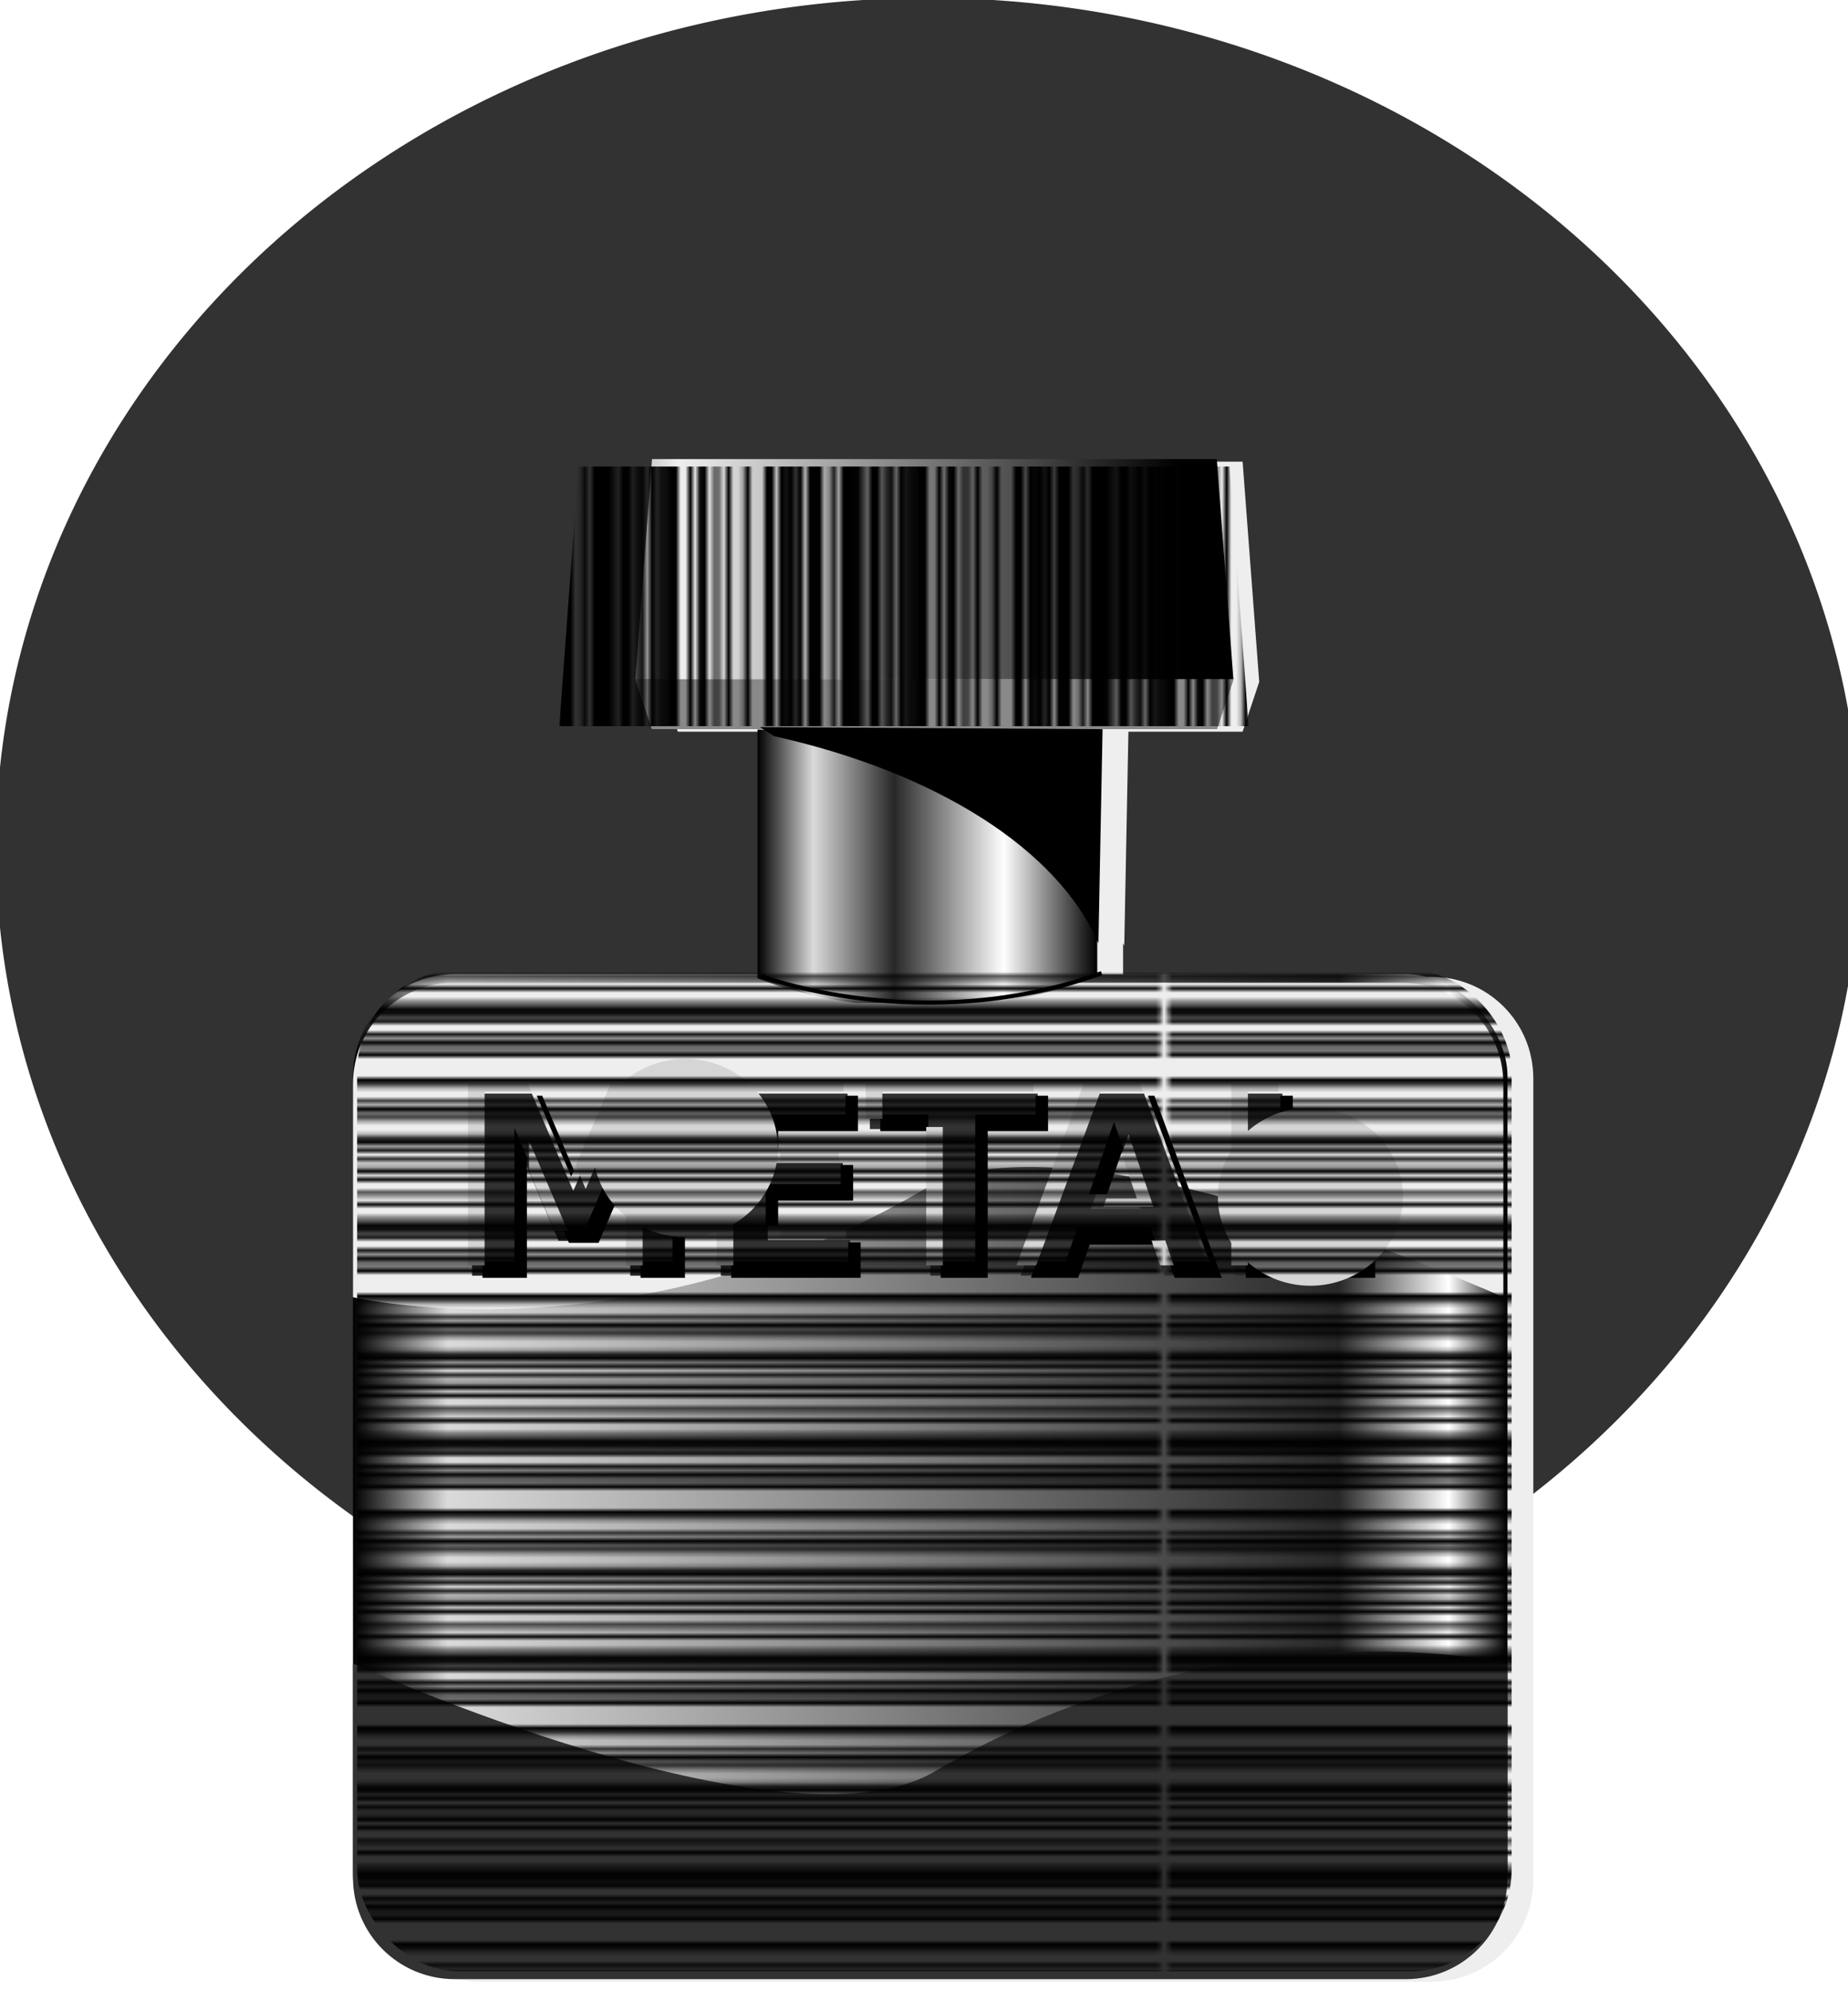<svg xmlns:dc="http://purl.org/dc/elements/1.1/" xmlns:cc="http://creativecommons.org/ns#" xmlns:rdf="http://www.w3.org/1999/02/22-rdf-syntax-ns#" xmlns:svg="http://www.w3.org/2000/svg" xmlns="http://www.w3.org/2000/svg" xmlns:xlink="http://www.w3.org/1999/xlink" xmlns:sodipodi="http://sodipodi.sourceforge.net/DTD/sodipodi-0.dtd" xmlns:inkscape="http://www.inkscape.org/namespaces/inkscape" width="445" height="479" id="svg3266" sodipodi:version="0.32" inkscape:version="0.46" version="1.0" sodipodi:docname="metal.svg" inkscape:output_extension="org.inkscape.output.svg.inkscape"><defs id="defs3268"><pattern inkscape:collect="always" xlink:href="#pattern5505" id="pattern5730" patternTransform="translate(309.812,249.299)"/><pattern inkscape:collect="always" xlink:href="#pattern5522" id="pattern5728" patternTransform="matrix(1.153,0,0,1.179,351.47,70.582)"/><pattern inkscape:collect="always" xlink:href="#pattern5515" id="pattern5522" patternTransform="matrix(1.153,0,0,1.179,3.47,50.582)"/><pattern inkscape:collect="always" xlink:href="#pattern5509" id="pattern5518" patternTransform="translate(1.1557617e-5,-51.954)"/><pattern inkscape:collect="always" xlink:href="#pattern5444" id="pattern5509" patternTransform="translate(-111.399,-69.37)"/><pattern inkscape:collect="always" xlink:href="#pattern4298" id="pattern5505" patternTransform="translate(-38.188,229.299)"/><pattern inkscape:collect="always" xlink:href="#pattern4298" id="pattern5052" patternTransform="matrix(0.997,0,0,0.997,-76.56,183.362)"/><linearGradient id="linearGradient4092" inkscape:collect="always"><stop id="stop4094" offset="0" stop-color="#323232"/><stop id="stop4096" offset="1" stop-color="#323232"/></linearGradient><linearGradient inkscape:collect="always" id="linearGradient3968"><stop offset="0" id="stop3970" stop-color="#d5d5d5"/><stop offset="1" id="stop3972" stop-color="#d5d5d5"/></linearGradient><linearGradient id="linearGradient3907"><stop offset="0" id="stop3909" stop-color="#6c6c6c"/><stop id="stop3921" offset="0.173" stop-color="#efefef"/><stop offset="1" id="stop3911" stop-color="#000000"/></linearGradient><linearGradient inkscape:collect="always" id="linearGradient3854"><stop offset="0" id="stop3856" stop-color="#323232"/><stop offset="1" id="stop3858" stop-color="#323232"/></linearGradient><linearGradient inkscape:collect="always" id="linearGradient3842"><stop offset="0" id="stop3844" stop-color="#eeeeee"/><stop offset="1" id="stop3846" stop-color="#eeeeee"/></linearGradient><linearGradient id="linearGradient3813"><stop offset="0" id="stop3815" stop-color="#000000"/><stop offset="0.082" id="stop3817" stop-color="#dadada"/><stop offset="0.854" id="stop3819" stop-color="#282828"/><stop offset="0.949" id="stop3821" stop-color="#ffffff"/><stop offset="1" id="stop3823" stop-color="#000000"/></linearGradient><linearGradient id="linearGradient4269"><stop id="stop4271" offset="0" stop-color="#000000"/><stop id="stop4277" offset="0.164" stop-color="#dadada"/><stop id="stop4279" offset="0.402" stop-color="#282828"/><stop id="stop4281" offset="0.725" stop-color="#ffffff"/><stop id="stop4273" offset="1" stop-color="#000000"/></linearGradient><inkscape:perspective sodipodi:type="inkscape:persp3d" inkscape:vp_x="0 : 526.18109 : 1" inkscape:vp_y="0 : 1000 : 0" inkscape:vp_z="744.09448 : 526.18109 : 1" inkscape:persp3d-origin="372.04724 : 350.78739 : 1" id="perspective3274"/><linearGradient inkscape:collect="always" xlink:href="#linearGradient4269" id="linearGradient3801" x1="149.503" y1="175.55" x2="231.325" y2="175.55" gradientUnits="userSpaceOnUse" gradientTransform="matrix(1,0,0,0.239,-321.091,72.338)"/><linearGradient inkscape:collect="always" xlink:href="#linearGradient3813" id="linearGradient3811" x1="47.477" y1="446.271" x2="330.32" y2="446.271" gradientUnits="userSpaceOnUse" gradientTransform="translate(68.5,-114.857)"/><filter inkscape:collect="always" id="filter3898" x="-0.091" width="1.182" y="-0.321" height="1.641"><feGaussianBlur inkscape:collect="always" stdDeviation="10.495" id="feGaussianBlur3900"/></filter><filter inkscape:collect="always" id="filter4028"><feGaussianBlur inkscape:collect="always" stdDeviation="0.674" id="feGaussianBlur4030"/></filter><filter inkscape:collect="always" id="filter4080"><feGaussianBlur inkscape:collect="always" stdDeviation="1.123" id="feGaussianBlur4082"/></filter><filter inkscape:collect="always" id="filter4144" x="-0.035" width="1.07" y="-0.294" height="1.589"><feGaussianBlur inkscape:collect="always" stdDeviation="1.239" id="feGaussianBlur4146"/></filter><pattern patternUnits="userSpaceOnUse" width="213.132" height="51.285" patternTransform="translate(-298.188,-94.701)" id="pattern4298"><g transform="translate(298.188,21.162)" id="g4240"><path id="path4242" d="M -297.688,13.446 L -85.556,13.446" fill="none" stroke="#000000"/><path d="M -297.688,-8.486 L -85.556,-8.486" id="path4244" fill="none" stroke="#000000"/><path id="path4246" d="M -297.688,7.676 L -85.556,7.676" fill="none" stroke="#000000"/><path d="M -297.688,25.595 L -85.556,25.595" id="path4248" fill="none" stroke="#000000"/><path id="path4250" d="M -297.688,5.948 L -85.556,5.948" fill="none" stroke="#000000"/><path d="M -297.688,-18.376 L -85.556,-18.376" id="path4252" fill="none" stroke="#000000"/><path id="path4254" d="M -297.688,-13.884 L -85.556,-13.884" fill="none" stroke="#000000"/><path d="M -297.688,7.23 L -85.556,7.23" id="path4256" fill="none" stroke="#000000"/><path id="path4258" d="M -297.688,10.15 L -85.556,10.15" fill="none" stroke="#000000"/><path d="M -297.688,-12.417 L -85.556,-12.417" id="path4260" fill="none" stroke="#000000"/><path id="path4262" d="M -297.688,15.023 L -85.556,15.023" fill="none" stroke="#000000"/><path d="M -297.688,15.439 L -85.556,15.439" id="path4264" fill="none" stroke="#000000"/><path id="path4266" d="M -297.688,-10.783 L -85.556,-10.783" fill="none" stroke="#000000"/><path d="M -297.688,18.325 L -85.556,18.325" id="path4268" fill="none" stroke="#000000"/><path id="path4270" d="M -297.688,-20.662 L -85.556,-20.662" fill="none" stroke="#000000"/><path d="M -297.688,2.299 L -85.556,2.299" id="path4272" fill="none" stroke="#000000"/><path id="path4274" d="M -297.688,8.243 L -85.556,8.243" fill="none" stroke="#000000"/><path d="M -297.688,16.83 L -85.556,16.83" id="path4276" fill="none" stroke="#000000"/><path id="path4278" d="M -297.688,24.337 L -85.556,24.337" fill="none" stroke="#000000"/><path d="M -297.688,-20.273 L -85.556,-20.273" id="path4280" fill="none" stroke="#000000"/><path id="path4282" d="M -297.688,-20.407 L -85.556,-20.407" fill="none" stroke="#000000"/><path d="M -297.688,-5.968 L -85.556,-5.968" id="path4284" fill="none" stroke="#000000"/><path id="path4286" d="M -297.688,9.698 L -85.556,9.698" fill="none" stroke="#000000"/><path d="M -297.688,-5.605 L -85.556,-5.605" id="path4288" fill="none" stroke="#000000"/><path id="path4290" d="M -297.688,29.622 L -85.556,29.622" fill="none" stroke="#000000"/><path d="M -297.688,-3.703 L -85.556,-3.703" id="path4292" fill="none" stroke="#000000"/><path id="path4294" d="M -297.688,-0.303 L -85.556,-0.303" fill="none" stroke="#000000"/><path d="M -297.688,-12.744 L -85.556,-12.744" id="path4296" fill="none" stroke="#000000"/></g></pattern><pattern patternUnits="userSpaceOnUse" width="213.132" height="49.012" patternTransform="translate(-178.481,-34.085)" id="pattern5142"><g id="g5102" transform="translate(297.481,20.085)"><path d="M -296.981,-11.446 L -84.849,-11.446" id="path4154" fill="none" stroke="#000000"/><path id="path4156" d="M -296.981,26.075 L -84.849,26.075" fill="none" stroke="#000000"/><path d="M -296.981,-6.658 L -84.849,-6.658" id="path4158" fill="none" stroke="#000000"/><path id="path4160" d="M -296.981,-3.833 L -84.849,-3.833" fill="none" stroke="#000000"/><path d="M -296.981,28.426 L -84.849,28.426" id="path4162" fill="none" stroke="#000000"/><path id="path4164" d="M -296.981,-0.017 L -84.849,-0.017" fill="none" stroke="#000000"/><path d="M -296.981,1.603 L -84.849,1.603" id="path4166" fill="none" stroke="#000000"/><path id="path4168" d="M -296.981,-7.034 L -84.849,-7.034" fill="none" stroke="#000000"/><path d="M -296.981,16.674 L -84.849,16.674" id="path4170" fill="none" stroke="#000000"/><path id="path4172" d="M -296.981,-16.856 L -84.849,-16.856" fill="none" stroke="#000000"/><path d="M -296.981,20.673 L -84.849,20.673" id="path4174" fill="none" stroke="#000000"/><path id="path4176" d="M -296.981,22.027 L -84.849,22.027" fill="none" stroke="#000000"/><path d="M -296.981,23.932 L -84.849,23.932" id="path4178" fill="none" stroke="#000000"/><path id="path4180" d="M -296.981,5.738 L -84.849,5.738" fill="none" stroke="#000000"/><path d="M -296.981,8.512 L -84.849,8.512" id="path4182" fill="none" stroke="#000000"/><path id="path4184" d="M -296.981,0.877 L -84.849,0.877" fill="none" stroke="#000000"/><path d="M -296.981,11.708 L -84.849,11.708" id="path4186" fill="none" stroke="#000000"/><path id="path4188" d="M -296.981,19.114 L -84.849,19.114" fill="none" stroke="#000000"/><path d="M -296.981,-0.2 L -84.849,-0.2" id="path4190" fill="none" stroke="#000000"/><path id="path4192" d="M -296.981,1.883 L -84.849,1.883" fill="none" stroke="#000000"/><path d="M -296.981,13.332 L -84.849,13.332" id="path4194" fill="#eeeeee" stroke="#000000"/><path id="path4196" d="M -296.981,1.721 L -84.849,1.721" fill="none" stroke="#000000"/><path d="M -296.981,8.879 L -84.849,8.879" id="path4198" fill="none" stroke="#000000"/><path id="path4200" d="M -296.981,16.628 L -84.849,16.628" fill="none" stroke="#000000"/><path d="M -296.981,-7.233 L -84.849,-7.233" id="path4202" fill="none" stroke="#000000"/><path id="path4204" d="M -296.981,27.361 L -84.849,27.361" fill="none" stroke="#000000"/><path d="M -296.981,-0.144 L -84.849,-0.144" id="path4206" fill="none" stroke="#000000"/><path id="path4208" d="M -296.981,-17.037 L -84.849,-17.037" fill="none" stroke="#000000"/><path id="path5082" d="M -296.981,-19.585 L -84.849,-19.585" fill="#eeeeee" stroke="#000000"/><path d="M -296.981,-14.713 L -84.849,-14.713" id="path5084" fill="#eeeeee" stroke="#000000"/><path id="path5086" d="M -296.981,0.124 L -84.849,0.124" fill="#eeeeee" stroke="#000000"/><path d="M -296.981,4.157 L -84.849,4.157" id="path5088" fill="#eeeeee" stroke="#000000"/><path id="path5090" d="M -296.981,9.635 L -84.849,9.635" fill="#eeeeee" stroke="#000000"/><path d="M -296.981,-7.515 L -84.849,-7.515" id="path5092" fill="#eeeeee" stroke="#000000"/><path id="path5094" d="M -296.981,-1.226 L -84.849,-1.226" fill="#eeeeee" stroke="#000000"/><path d="M -296.981,15.133 L -84.849,15.133" id="path5096" fill="#eeeeee" stroke="#000000"/><path id="path5098" d="M -296.981,-12.308 L -84.849,-12.308" fill="#eeeeee" stroke="#000000"/><path d="M -296.981,-9.131 L -84.849,-9.131" id="path5100" fill="#eeeeee" stroke="#000000"/></g></pattern><pattern patternUnits="userSpaceOnUse" width="213.132" height="51.954" patternTransform="translate(-349.551,0.303)" id="pattern5444"><g id="g5396" transform="translate(193.988,37.881)"><g id="g5349"><rect id="rect5183" y="-37.881" x="-193.988" height="49.012" width="213.132" fill="none" stroke="none"/><path id="path5223" d="M -193.488,-22.522 L 18.644,-22.522" fill="none" stroke="#000000"/><path d="M -193.488,-25.063 L 18.644,-25.063" id="path5225" fill="none" stroke="#000000"/><path id="path5227" d="M -193.488,6.11 L 18.644,6.11" fill="none" stroke="#000000"/><path d="M -193.488,-3.308 L 18.644,-3.308" id="path5229" fill="none" stroke="#000000"/><path id="path5231" d="M -193.488,-2.44 L 18.644,-2.44" fill="none" stroke="#000000"/><path d="M -193.488,-6.481 L 18.644,-6.481" id="path5233" fill="none" stroke="#000000"/><path id="path5235" d="M -193.488,-14.57 L 18.644,-14.57" fill="none" stroke="#000000"/><path d="M -193.488,7.691 L 18.644,7.691" id="path5237" fill="none" stroke="#000000"/><path id="path5239" d="M -193.488,-32.709 L 18.644,-32.709" fill="none" stroke="#000000"/><path d="M -193.488,-27.643 L 18.644,-27.643" id="path5241" fill="none" stroke="#000000"/><path id="path5243" d="M -193.488,-2.264 L 18.644,-2.264" fill="none" stroke="#000000"/><path d="M -193.488,-25.524 L 18.644,-25.524" id="path5245" fill="none" stroke="#000000"/><path id="path5247" d="M -193.488,4.139 L 18.644,4.139" fill="none" stroke="#000000"/><path d="M -193.488,-6.535 L 18.644,-6.535" id="path5249" fill="none" stroke="#000000"/><path id="path5251" d="M -193.488,10.932 L 18.644,10.932" fill="none" stroke="#000000"/><path d="M -193.488,-8.962 L 18.644,-8.962" id="path5253" fill="none" stroke="#000000"/><path id="path5255" d="M -193.488,-8.665 L 18.644,-8.665" fill="none" stroke="#000000"/><path d="M -193.488,9.171 L 18.644,9.171" id="path5257" fill="none" stroke="#000000"/><path id="path5259" d="M -193.488,-33.38 L 18.644,-33.38" fill="none" stroke="#000000"/><path d="M -193.488,-23.594 L 18.644,-23.594" id="path5261" fill="none" stroke="#000000"/><path id="path5263" d="M -193.488,11.691 L 18.644,11.691" fill="#eeeeee" stroke="#000000"/><path d="M -193.488,-33.165 L 18.644,-33.165" id="path5265" fill="none" stroke="#000000"/><path id="path5267" d="M -193.488,-18.514 L 18.644,-18.514" fill="none" stroke="#000000"/><path d="M -193.488,11.194 L 18.644,11.194" id="path5269" fill="none" stroke="#000000"/><path id="path5271" d="M -193.488,-31.459 L 18.644,-31.459" fill="none" stroke="#000000"/><path d="M -193.488,-28.823 L 18.644,-28.823" id="path5273" fill="none" stroke="#000000"/><path id="path5275" d="M -193.488,0.247 L 18.644,0.247" fill="none" stroke="#000000"/><path d="M -193.488,-9.355 L 18.644,-9.355" id="path5277" fill="none" stroke="#000000"/><path d="M -193.488,10.799 L 18.644,10.799" id="path5279" fill="#eeeeee" stroke="#000000"/><path id="path5281" d="M -193.488,-36.075 L 18.644,-36.075" fill="#eeeeee" stroke="#000000"/><path d="M -193.488,13.573 L 18.644,13.573" id="path5283" fill="#eeeeee" stroke="#000000"/><path id="path5285" d="M -193.488,-0.734 L 18.644,-0.734" fill="#eeeeee" stroke="#000000"/><path d="M -193.488,-1.735 L 18.644,-1.735" id="path5287" fill="#eeeeee" stroke="#000000"/><path id="path5289" d="M -193.488,-32.611 L 18.644,-32.611" fill="#eeeeee" stroke="#000000"/><path d="M -193.488,-23.383 L 18.644,-23.383" id="path5291" fill="#eeeeee" stroke="#000000"/><path id="path5293" d="M -193.488,13.194 L 18.644,13.194" fill="#eeeeee" stroke="#000000"/><path d="M -193.488,-11.887 L 18.644,-11.887" id="path5295" fill="#fefefe" stroke="#000000"/><path id="path5297" d="M -193.488,12.245 L 18.644,12.245" fill="#eeeeee" stroke="#000000"/><path id="path5337" d="M -193.488,-29.637 L 18.644,-29.637" fill="#fefefe" stroke="#000000"/><path d="M -193.488,6.494 L 18.644,6.494" id="path5339" fill="#fefefe" stroke="#000000"/><path id="path5341" d="M -193.488,3.195 L 18.644,3.195" fill="#fefefe" stroke="#000000"/><path d="M -193.488,-17.992 L 18.644,-17.992" id="path5343" fill="#fefefe" stroke="#000000"/><path id="path5345" d="M -193.488,1.621 L 18.644,1.621" fill="#fefefe" stroke="#000000"/><path d="M -193.488,-26.103 L 18.644,-26.103" id="path5347" fill="#fefefe" stroke="#000000"/></g></g></pattern><pattern patternUnits="userSpaceOnUse" width="51.954" height="213.132" patternTransform="translate(17.416,-111.399)" id="pattern5515"><rect transform="matrix(0,1,-1,0,0,0)" width="213.132" height="51.954" x="0" y="-51.954" id="rect5507" fill="url(#pattern5518)" stroke="none"/></pattern><filter inkscape:collect="always" id="filter5724"><feGaussianBlur inkscape:collect="always" stdDeviation="7.266" id="feGaussianBlur5726"/></filter><radialGradient inkscape:collect="always" xlink:href="#linearGradient3968" id="radialGradient5732" gradientUnits="userSpaceOnUse" gradientTransform="matrix(1,0,0,0.962,0,7.785)" cx="-221.678" cy="206.309" fx="-221.678" fy="206.309" r="18.738"/><radialGradient inkscape:collect="always" xlink:href="#linearGradient3968" id="radialGradient5734" gradientUnits="userSpaceOnUse" gradientTransform="matrix(1,0,0,0.962,0,7.785)" cx="-221.678" cy="206.309" fx="-221.678" fy="206.309" r="18.738"/><linearGradient inkscape:collect="always" xlink:href="#linearGradient4092" id="linearGradient5736" gradientUnits="userSpaceOnUse" x1="4.172" y1="300.007" x2="-205.328" y2="300.007" gradientTransform="translate(348,20)"/><linearGradient inkscape:collect="always" xlink:href="#linearGradient4269" id="linearGradient5738" gradientUnits="userSpaceOnUse" gradientTransform="matrix(1,0,0,0.239,61.909,201.338)" x1="149.503" y1="175.55" x2="231.325" y2="175.55"/><linearGradient inkscape:collect="always" xlink:href="#linearGradient3907" id="linearGradient5740" gradientUnits="userSpaceOnUse" gradientTransform="matrix(1,0,0,-0.226,350,237.161)" x1="-183" y1="144.862" x2="-37" y2="144.862"/><linearGradient inkscape:collect="always" xlink:href="#linearGradient3907" id="linearGradient5742" gradientUnits="userSpaceOnUse" gradientTransform="translate(350,27)" x1="-183" y1="144.862" x2="-37" y2="144.862"/><linearGradient inkscape:collect="always" xlink:href="#linearGradient3854" id="linearGradient5744" gradientUnits="userSpaceOnUse" gradientTransform="matrix(1.041,0,0,1.041,353.476,4.052)" x1="-117" y1="506.249" x2="-116" y2="454.249"/><linearGradient inkscape:collect="always" xlink:href="#linearGradient3842" id="linearGradient5746" gradientUnits="userSpaceOnUse" gradientTransform="matrix(1.037,0,0,1.037,350.539,9.548)" x1="-111.144" y1="262.978" x2="-111.825" y2="313.09"/><linearGradient inkscape:collect="always" xlink:href="#linearGradient3813" id="linearGradient5748" gradientUnits="userSpaceOnUse" gradientTransform="translate(-34,-133)" x1="148" y1="522.862" x2="426" y2="522.862"/><filter inkscape:collect="always" id="filter5862"><feGaussianBlur inkscape:collect="always" stdDeviation="0.584" id="feGaussianBlur5864"/></filter></defs><sodipodi:namedview id="base" pagecolor="#ffffff" bordercolor="#666666" borderopacity="1.0" inkscape:pageopacity="0.0" inkscape:pageshadow="2" inkscape:zoom="1" inkscape:cx="142.1481" inkscape:cy="248.83687" inkscape:document-units="px" inkscape:current-layer="layer1" showgrid="false" inkscape:window-width="1272" inkscape:window-height="944" inkscape:window-x="0" inkscape:window-y="0"/><g inkscape:label="Capa 1" inkscape:groupmode="layer" id="layer1" transform="translate(-29,-34.857)"><rect id="rect5886" width="445" height="479" x="1" y="0.494" transform="translate(28,34.362)" fill="#ffffff" stroke="none"/><path sodipodi:type="arc" id="path5534" sodipodi:cx="-108.5" sodipodi:cy="235.86218" sodipodi:rx="224.5" sodipodi:ry="204.5" d="M 116,235.862 A 224.5,204.5 0 1 1 -333,235.862 A 224.5,204.5 0 1 1 116,235.862 z" transform="translate(361,3)" fill="#323232" stroke="none"/><path d="M 192.222,145.982 L 188.222,198.982 L 192.222,210.982 L 219.003,210.982 L 219.159,211.075 L 217.628,211.075 L 217.628,269.982 L 144.722,269.982 C 131.157,269.982 120.222,280.886 120.222,294.45 L 120.222,435.857 L 120.222,486.482 L 120.222,487.388 C 120.222,500.952 131.157,511.857 144.722,511.857 L 373.722,511.857 C 387.286,511.857 398.222,500.952 398.222,487.388 L 398.222,486.482 L 398.222,435.857 L 398.222,294.45 C 398.222,280.886 387.286,269.982 373.722,269.982 L 299.628,269.982 C 299.909,269.883 300.19,269.802 300.472,269.7 L 299.441,269.7 L 299.441,261.888 C 299.534,262.095 299.632,262.305 299.722,262.513 L 300.722,210.982 L 328.222,210.982 L 332.222,198.982 L 328.222,145.982 L 192.222,145.982 z" id="rect5536" fill="#eeeeee" stroke="none"/><rect id="rect3825" width="278" height="241" x="114" y="269.362" ry="24.485" fill="url(#linearGradient5748)" stroke="none"/><path d="M 138.412,271.375 C 124.896,271.375 114,282.24 114,295.756 L 114,347.102 C 114,347.102 180.864,362.663 251.463,321.165 C 287.283,300.11 391,347.102 391,347.102 L 391,295.756 C 391,282.24 380.104,271.375 366.588,271.375 L 138.412,271.375 z" id="rect3835" sodipodi:nodetypes="cccscccc" fill="url(#linearGradient5746)" stroke="none"/><path sodipodi:nodetypes="cccscccc" id="path3850" d="M 367.5,511.244 C 381.064,511.244 392,500.339 392,486.775 L 392,435.244 C 392,435.244 324.895,419.626 254.041,461.274 C 218.092,482.405 114,435.244 114,435.244 L 114,486.775 C 114,500.339 124.936,511.244 138.5,511.244 L 367.5,511.244 z" fill="url(#linearGradient5744)" stroke="none"/><path d="M 186,145.362 L 322,145.362 L 326,198.362 L 182,198.362 L 186,145.362 z" id="rect3902" sodipodi:nodetypes="ccccc" fill="url(#linearGradient5742)" stroke="none"/><path sodipodi:nodetypes="ccccc" id="path3923" d="M 186,210.362 L 322,210.362 L 326,198.362 L 182,198.362 L 186,210.362 z" fill="url(#linearGradient5740)" stroke="none"/><path d="M 186,210.362 L 322,210.362 L 326,198.362 L 182,198.362 L 186,210.362 z" id="path3927" sodipodi:nodetypes="ccccc" fill="#898989" stroke="none"/><path d="M 211.406,210.469 L 211.406,270.344 C 218.407,273.063 226.32,275.092 234.844,276.25 L 268.156,276.25 C 277.342,275.002 285.831,272.732 293.219,269.688 L 293.219,210.469 L 211.406,210.469 z" id="rect3793" fill="url(#linearGradient5738)" stroke="none"/><path d="M 212,209.875 L 215.406,212.062 C 254.193,220.67 283.727,239.208 293.5,261.906 L 294.5,210.375 L 212,209.875 z" id="path3929" fill="#000000" stroke="none"/><path id="path3948" d="M 142.672,298.085 L 157.061,298.085 L 167.046,321.548 L 177.089,298.085 L 191.449,298.085 L 191.449,341.928 L 180.76,341.928 L 180.76,309.861 L 170.658,333.5 L 163.492,333.5 L 153.39,309.861 L 153.39,341.928 L 142.672,341.928 L 142.672,298.085 M 202.578,298.085 L 233.09,298.085 L 233.09,306.63 L 213.884,306.63 L 213.884,314.794 L 231.944,314.794 L 231.944,323.34 L 213.884,323.34 L 213.884,333.383 L 233.736,333.383 L 233.736,341.928 L 202.578,341.928 L 202.578,298.085 M 238.464,298.085 L 278.871,298.085 L 278.871,306.63 L 264.335,306.63 L 264.335,341.928 L 253.029,341.928 L 253.029,306.63 L 238.464,306.63 L 238.464,298.085 M 306.593,333.941 L 288.914,333.941 L 286.125,341.928 L 274.76,341.928 L 290.999,298.085 L 304.478,298.085 L 320.718,341.928 L 309.353,341.928 L 306.593,333.941 M 291.734,325.806 L 303.744,325.806 L 297.754,308.363 L 291.734,325.806 M 326.503,298.085 L 337.809,298.085 L 337.809,333.383 L 357.66,333.383 L 357.66,341.928 L 326.503,341.928 L 326.503,298.085" fill="url(#linearGradient5736)" stroke="none"/><path d="M 158.25,298.594 L 166.531,318.062 L 167.188,316.531 L 159.562,298.594 L 158.25,298.594 z M 190.938,298.594 L 190.938,338.438 L 183.25,338.438 L 183.25,342.438 L 193.938,342.438 L 193.938,298.594 L 190.938,298.594 z M 232.594,298.594 L 232.594,303.125 L 213.375,303.125 L 213.375,311.281 L 216.375,311.281 L 216.375,307.125 L 235.594,307.125 L 235.594,298.594 L 232.594,298.594 z M 278.375,298.594 L 278.375,303.125 L 263.844,303.125 L 263.844,338.438 L 255.531,338.438 L 255.531,342.438 L 266.844,342.438 L 266.844,307.125 L 281.375,307.125 L 281.375,298.594 L 278.375,298.594 z M 305.438,298.594 L 320.219,338.438 L 310.469,338.438 L 311.844,342.438 L 323.219,342.438 L 306.969,298.594 L 305.438,298.594 z M 337.312,298.594 L 337.312,329.875 L 340.312,329.875 L 340.312,298.594 L 337.312,298.594 z M 240.969,303.125 L 240.969,307.125 L 252.531,307.125 L 252.531,303.125 L 240.969,303.125 z M 297.25,304.875 L 291.219,322.312 L 295.594,322.312 L 299.438,311.219 L 297.25,304.875 z M 152.875,306.375 L 152.875,338.438 L 145.188,338.438 L 145.188,342.438 L 155.875,342.438 L 155.875,313.375 L 152.875,306.375 z M 180.25,306.375 L 170.156,330 L 164.281,330 L 166,334 L 173.156,334 L 180.25,317.406 L 180.25,306.375 z M 231.438,315.281 L 231.438,319.844 L 213.375,319.844 L 213.375,329.875 L 216.375,329.875 L 216.375,323.844 L 234.438,323.844 L 234.438,315.281 L 231.438,315.281 z M 288.406,330.438 L 285.625,338.438 L 278.719,338.438 L 277.25,342.438 L 288.625,342.438 L 291.406,334.438 L 307.469,334.438 L 306.094,330.438 L 288.406,330.438 z M 233.25,333.875 L 233.25,338.438 L 205.094,338.438 L 205.094,342.438 L 236.25,342.438 L 236.25,333.875 L 233.25,333.875 z M 357.156,333.875 L 357.156,338.438 L 329,338.438 L 329,342.438 L 360.156,342.438 L 360.156,333.875 L 357.156,333.875 z" id="flowRoot3939" fill="#000000" stroke="none"/><path d="M 141.688,295.594 L 141.688,339.438 L 145.688,339.438 L 145.688,297.594 L 156.906,297.594 L 156.062,295.594 L 141.688,295.594 z M 176.094,295.594 L 167.625,315.375 L 170.031,321.062 L 180.094,297.594 L 190.438,297.594 L 190.438,295.594 L 176.094,295.594 z M 201.594,295.594 L 201.594,339.438 L 205.594,339.438 L 205.594,297.594 L 232.094,297.594 L 232.094,295.594 L 201.594,295.594 z M 237.469,295.594 L 237.469,304.125 L 241.469,304.125 L 241.469,297.594 L 277.875,297.594 L 277.875,295.594 L 237.469,295.594 z M 290,295.594 L 273.75,339.438 L 278.5,339.438 L 294,297.594 L 304.219,297.594 L 303.469,295.594 L 290,295.594 z M 325.5,295.594 L 325.5,339.438 L 329.5,339.438 L 329.5,297.594 L 336.812,297.594 L 336.812,295.594 L 325.5,295.594 z M 252.031,306.125 L 252.031,339.438 L 256.031,339.438 L 256.031,306.125 L 252.031,306.125 z M 300.75,307.875 L 299.094,312.688 L 302.75,323.312 L 295.406,323.312 L 294.719,325.312 L 306.75,325.312 L 300.75,307.875 z M 156.375,309.375 L 156.375,316.719 L 162.5,331 L 165.656,331 L 156.375,309.375 z M 183.75,309.375 L 179.75,318.75 L 179.75,339.438 L 183.75,339.438 L 183.75,309.375 z M 216.875,312.281 L 216.875,314.281 L 230.938,314.281 L 230.938,312.281 L 216.875,312.281 z M 216.875,330.875 L 216.875,332.875 L 232.75,332.875 L 232.75,330.875 L 216.875,330.875 z M 340.812,330.875 L 340.812,332.875 L 356.656,332.875 L 356.656,330.875 L 340.812,330.875 z M 306.281,333.438 L 308.344,339.438 L 311.656,339.438 L 309.594,333.438 L 306.281,333.438 z" id="path3953" fill="#d5d5d5" stroke="none"/><path sodipodi:type="arc" id="path3958" sodipodi:cx="-221.67798" sodipodi:cy="206.30891" sodipodi:rx="18.738329" sodipodi:ry="18.031223" d="M -202.94,206.309 A 18.738,18.031 0 1 1 -240.416,206.309 A 18.738,18.031 0 1 1 -202.94,206.309 z" transform="matrix(1.189,0,0,1.189,608.122,77.596)" fill="url(#radialGradient5734)" stroke="none"/><path transform="matrix(1.189,0,0,1.189,457.611,65.888)" d="M -202.94,206.309 A 18.738,18.031 0 1 1 -240.416,206.309 A 18.738,18.031 0 1 1 -202.94,206.309 z" sodipodi:ry="18.031223" sodipodi:rx="18.738329" sodipodi:cy="206.30891" sodipodi:cx="-221.67798" id="path3976" sodipodi:type="arc" fill="url(#radialGradient5732)" stroke="none"/><path d="M 212.236,269.796 C 212.236,269.796 251.126,284.645 294.26,269.089" id="path4098" sodipodi:nodetypes="cc" fill="none" stroke="#000000"/><rect ry="24.485" y="268.362" x="115" height="241" width="278" id="rect5185" fill="url(#pattern5730)" stroke="none"/><path sodipodi:nodetypes="ccccc" id="path5511" d="M 168.283,147.155 L 325.06,147.155 L 329.672,209.655 L 163.672,209.655 L 168.283,147.155 z" fill="url(#pattern5728)" stroke="none"/></g></svg>